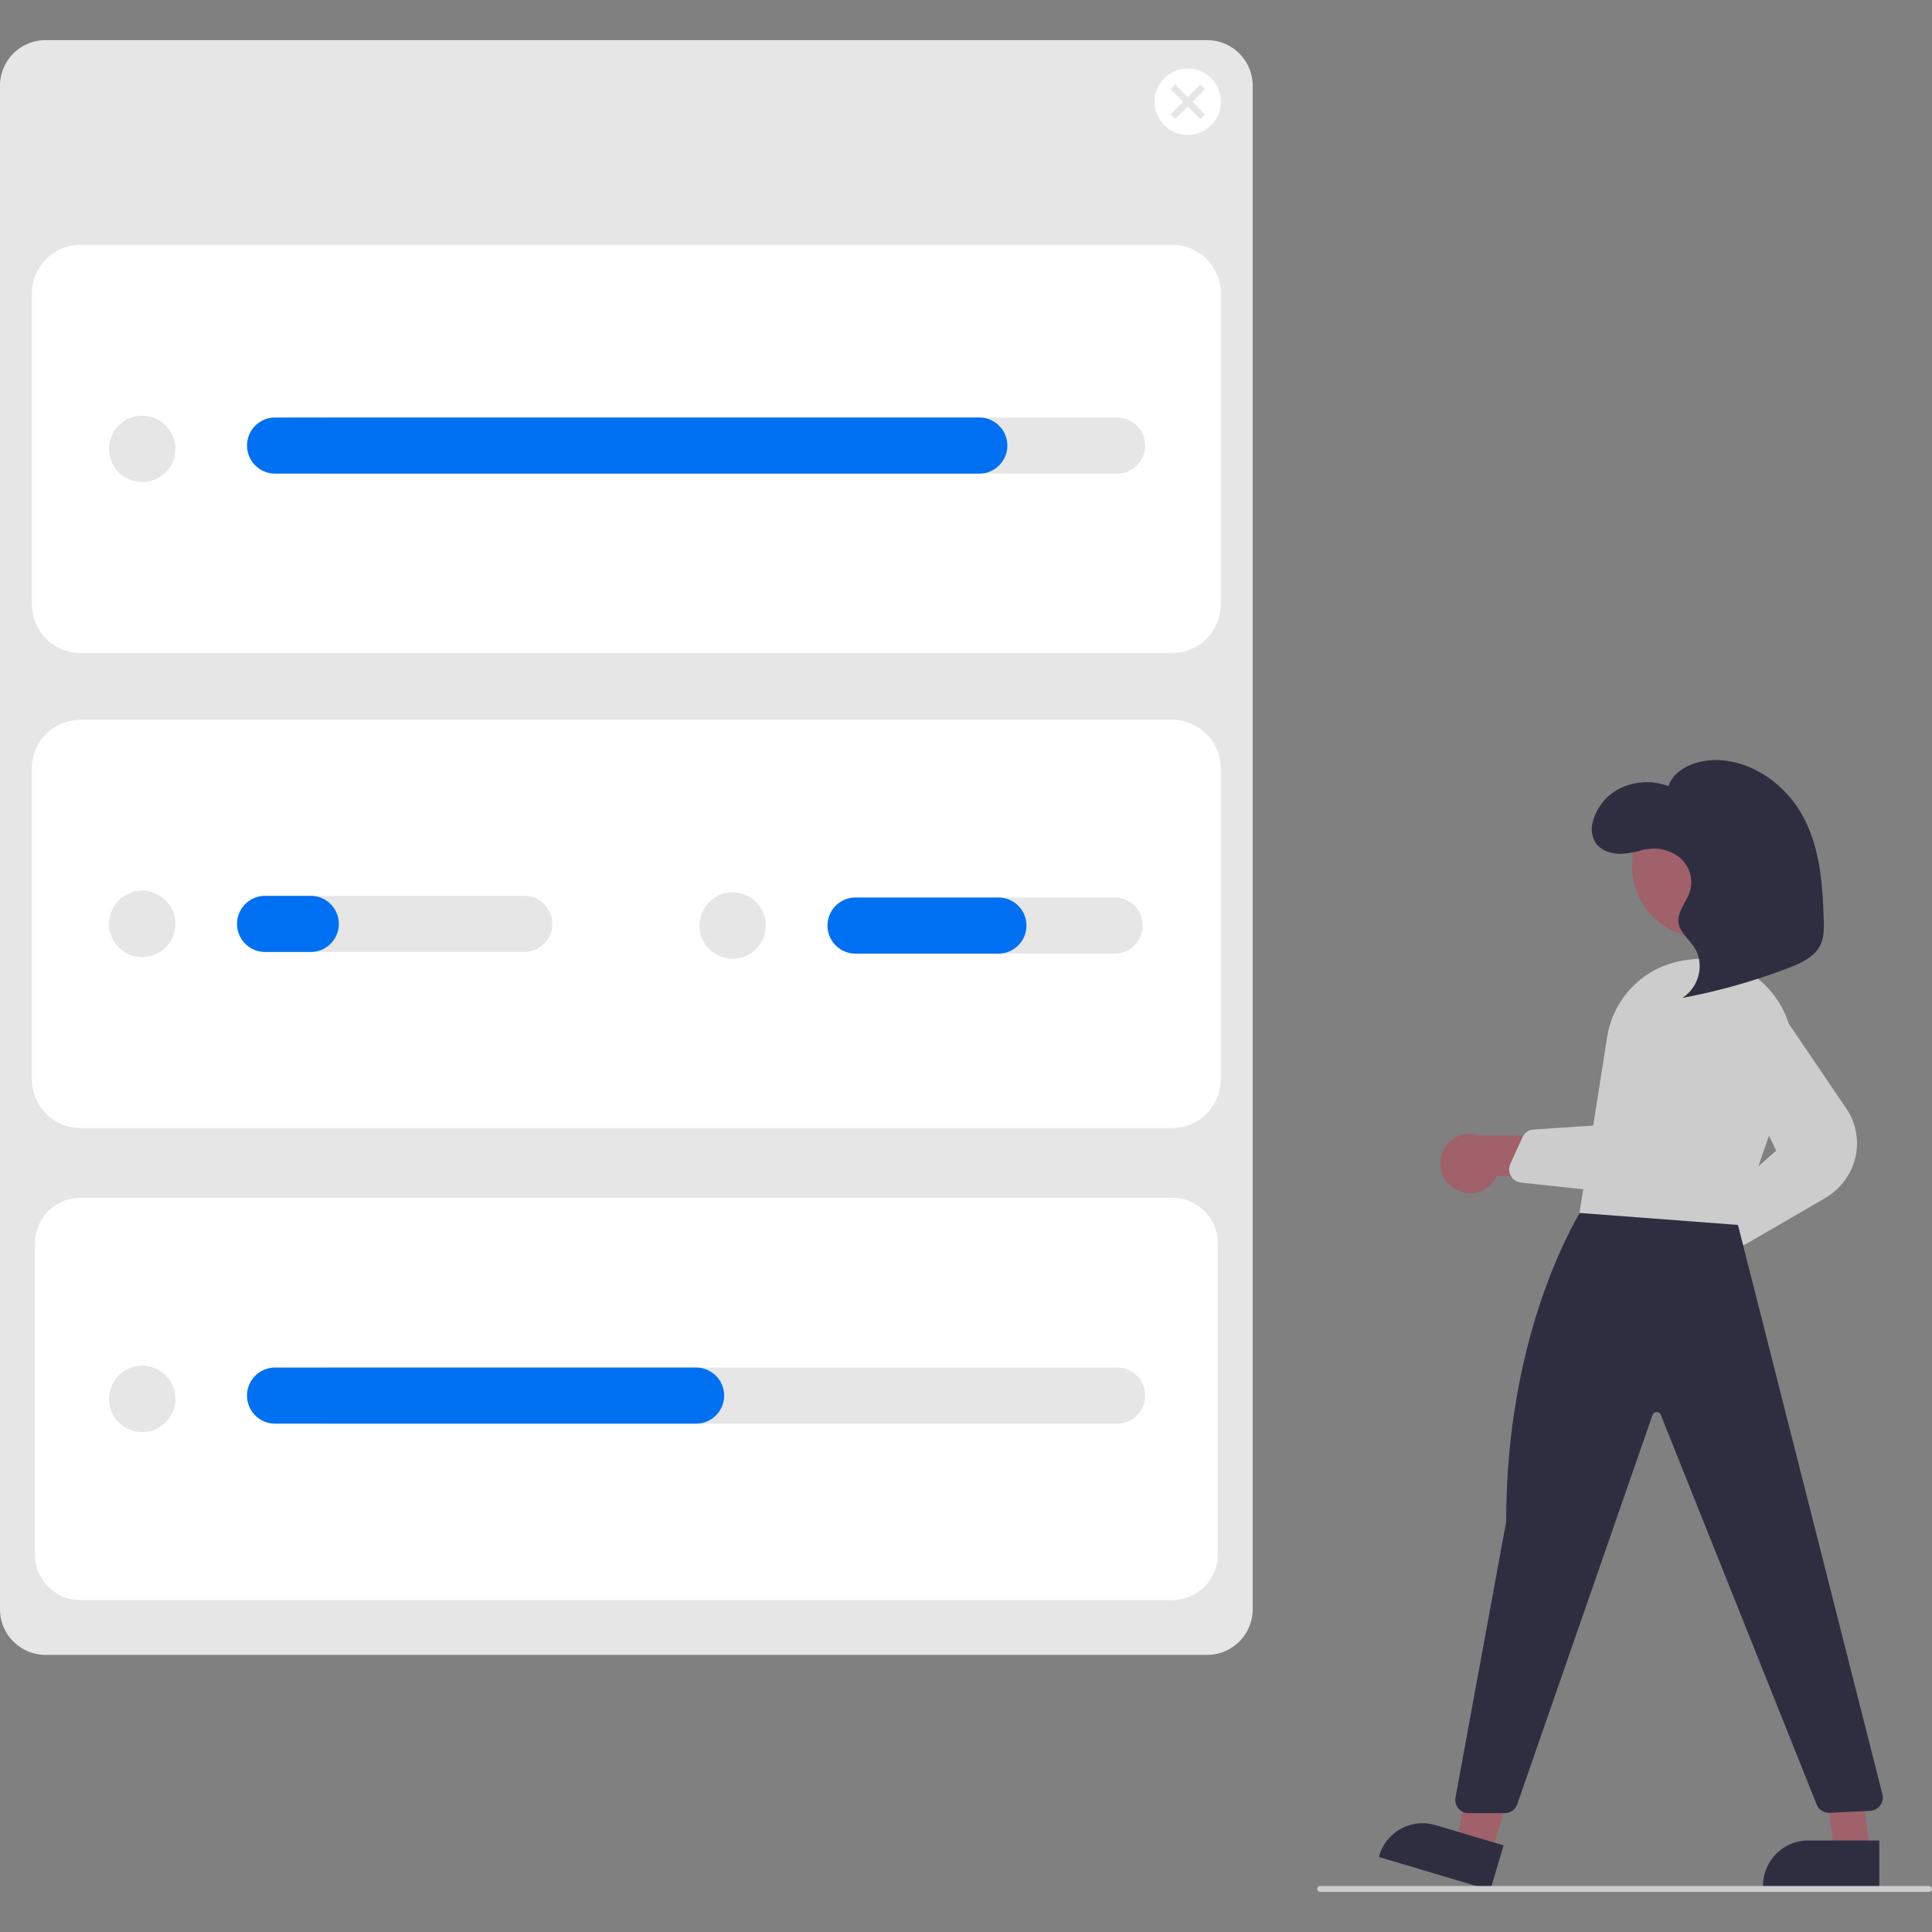 <svg id="SvgjsSvg1001" width="288" height="288" xmlns="http://www.w3.org/2000/svg" version="1.1" xmlns:xlink="http://www.w3.org/1999/xlink" xmlns:svgjs="http://svgjs.com/svgjs"><rect width="100%" height="100%" fill="#808080" stroke="none"/><defs id="SvgjsDefs1002"></defs><g id="SvgjsG1008"><svg xmlns="http://www.w3.org/2000/svg" width="288" height="288" data-name="Layer 1" viewBox="0 0 656.816 629.537"><path fill="#e6e6e6" d="M287.092,135.231a15.517,15.517,0,0,0-15.5,15.5V668.698a15.517,15.517,0,0,0,15.5,15.5H681.965a15.518,15.518,0,0,0,15.5-15.5V150.731a15.518,15.518,0,0,0-15.5-15.5Z" transform="translate(-271.592 -135.231)" class="colore6e6e6 svgShape"></path><path fill="#ffffff" d="M670.108 343.586H298.95a16.519 16.519 0 01-16.5-16.5V221.313a16.519 16.519 0 0116.5-16.5H670.108a16.518 16.518 0 0116.5 16.5V327.086A16.518 16.518 0 01670.108 343.586zM670.108 505.076H298.95a16.519 16.519 0 01-16.5-16.5V382.801a16.519 16.519 0 0116.5-16.5H670.108a16.518 16.518 0 0116.5 16.5V488.576A16.518 16.518 0 01670.108 505.076zM298.95 528.791a15.517 15.517 0 00-15.5 15.5V650.064a15.517 15.517 0 0015.5 15.5H670.108a15.517 15.517 0 0015.5-15.5V544.291a15.517 15.517 0 00-15.5-15.5z" transform="translate(-271.592 -135.231)" class="colorfff svgShape"></path><circle cx="403.788" cy="20.957" r="11.293" fill="#ffffff" class="colorfff svgShape"></circle><circle cx="48.342" cy="300.457" r="11.293" fill="#e6e6e6" class="colore6e6e6 svgShape"></circle><path fill="#e6e6e6" d="M449.803,445.223h-88.085a9.534,9.534,0,1,1,0-19.068h88.085a9.534,9.534,0,1,1,0,19.068Z" transform="translate(-271.592 -135.231)" class="colore6e6e6 svgShape"></path><circle cx="249.074" cy="301.022" r="11.293" fill="#e6e6e6" class="colore6e6e6 svgShape"></circle><path fill="#e6e6e6" d="M650.535,445.788h-88.085a9.534,9.534,0,0,1,0-19.069h88.085a9.534,9.534,0,1,1,0,19.069Z" transform="translate(-271.592 -135.231)" class="colore6e6e6 svgShape"></path><polygon fill="#e6e6e6" points="409.668 16.673 408.071 15.076 403.788 19.36 399.504 15.076 397.907 16.673 402.191 20.957 397.907 25.24 399.504 26.837 403.788 22.553 408.071 26.837 409.668 25.24 405.385 20.957 409.668 16.673" class="colore6e6e6 svgShape"></polygon><circle cx="48.342" cy="138.968" r="11.293" fill="#e6e6e6" class="colore6e6e6 svgShape"></circle><path fill="#e6e6e6" d="M651.382,282.604H382.61a9.534,9.534,0,0,1,0-19.069H651.382a9.534,9.534,0,0,1,0,19.069Z" transform="translate(-271.592 -135.231)" class="colore6e6e6 svgShape"></path><path fill="#0070f3" d="M604.516,282.604H365.106a9.534,9.534,0,0,1,0-19.069H604.516a9.534,9.534,0,0,1,0,19.069Z" transform="translate(-271.592 -135.231)" class="color6c63ff svgShape"></path><circle cx="48.342" cy="461.946" r="11.293" fill="#e6e6e6" class="colore6e6e6 svgShape"></circle><path fill="#e6e6e6" d="M651.382,605.583H382.61a9.534,9.534,0,1,1,0-19.068H651.382a9.534,9.534,0,0,1,0,19.068Z" transform="translate(-271.592 -135.231)" class="colore6e6e6 svgShape"></path><path fill="#0070f3" d="M508.244 605.583H365.106a9.534 9.534 0 110-19.068H508.244a9.534 9.534 0 010 19.068zM377.246 445.223H361.718a9.534 9.534 0 110-19.068h15.528a9.534 9.534 0 110 19.068zM611.01 445.788H562.45a9.534 9.534 0 010-19.069h48.56a9.534 9.534 0 010 19.069z" transform="translate(-271.592 -135.231)" class="color6c63ff svgShape"></path><path fill="#a0616a" d="M849.371,560.048a10.056,10.056,0,0,0,8.667-12.753l29.274-20.494-17.265-6.837L844.894,540.474a10.11,10.11,0,0,0,4.477,19.574Z" transform="translate(-271.592 -135.231)" class="colora0616a svgShape"></path><path fill="#cccccc" d="M863.016,545.082a4.509,4.509,0,0,1-1.827-.391,4.453,4.453,0,0,1-2.578-3.168l-1.965-9.127a4.506,4.506,0,0,1,1.425-4.325l17.36-15.286-17.137-35.905a10.969,10.969,0,0,1,18.979-10.881l21.946,32.371a21.139,21.139,0,0,1,3.196,16.486A22.056,22.056,0,0,1,891.779,529.094L865.268,544.47A4.477,4.477,0,0,1,863.016,545.082Z" transform="translate(-271.592 -135.231)" class="colorccc svgShape"></path><path fill="#a0616a" d="M765.752,525.567A10.056,10.056,0,0,0,780.549,521.232l35.626,2.79-8.982-16.253-32.454-.157a10.11,10.11,0,0,0-8.988,17.956Z" transform="translate(-271.592 -135.231)" class="colora0616a svgShape"></path><circle cx="579.356" cy="280.671" r="24.561" fill="#a0616a" class="colora0616a svgShape"></circle><polygon fill="#a0616a" points="507.039 616.668 495.289 613.172 503.182 566.184 520.525 571.345 507.039 616.668" class="colora0616a svgShape"></polygon><path fill="#2f2e41" d="M778.239,764.182,740.35,752.909l.143-.479a15.386,15.386,0,0,1,19.135-10.36l.001 0L782.77,748.955Z" transform="translate(-271.592 -135.231)" class="color2f2e41 svgShape"></path><polygon fill="#a0616a" points="635.778 616.067 623.518 616.066 617.686 568.778 629.78 568.779 635.778 616.067" class="colora0616a svgShape"></polygon><path fill="#2f2e41" d="M910.496 763.182l-39.531-.001v-.5a15.386 15.386 0 0115.386-15.386h.001l24.144.001zM783.152 737.997H770.842a4.501 4.501 0 01-4.426-5.313l17.241-93.866c-.017-68.387 26.89-107.997 27.161-108.39l.328-.474 50.287 4.104 50.123 197.544a4.5 4.5 0 01-4.143 5.602l-13.831.671a4.479 4.479 0 01-4.396-2.823l-52.989-132.468a1.433 1.433 0 00-1.427-.942 1.47 1.47 0 00-1.382 1.007L787.403 734.975A4.504 4.504 0 01783.152 737.997z" transform="translate(-271.592 -135.231)" class="color2f2e41 svgShape"></path><path fill="#cccccc" d="M862.487,538.025l-.384-.028-53.541-4.041,9.391-59.729A31.273,31.273,0,0,1,844.676,448.011h0q.617-.086,1.242-.169A30.901,30.901,0,0,1,874.004,459.082a31.29,31.29,0,0,1,5.354,30.169Z" transform="translate(-271.592 -135.231)" class="colorccc svgShape"></path><path fill="#cccccc" d="M835.252,522.427a21.174,21.174,0,0,1-15.596,4.535l-30.987-3.336a4.5,4.5,0,0,1-3.614-6.34l4.132-9.071a4.496,4.496,0,0,1,3.794-2.625l22.585-1.514,7.415-39.082a10.983,10.983,0,0,1,10.778-8.925,10.859,10.859,0,0,1,8.17,3.65,11.322,11.322,0,0,1,2.779,8.06l-1.436,38.747a21.137,21.137,0,0,1-7.364,15.354Q835.584,522.162,835.252,522.427Z" transform="translate(-271.592 -135.231)" class="colorccc svgShape"></path><path fill="#2f2e41" d="M832.271,409.769a32.002,32.002,0,0,1-9.554,2.102c-3.293.041-6.793-1.099-8.595-3.607a8.986,8.986,0,0,1-.989-7.439,17.671,17.671,0,0,1,9.752-11.457,20.761,20.761,0,0,1,15.918-.512c1.848-5.618,8.808-8.675,15.25-8.848,13.16-.353,24.926,8.62,30.644,19.41s6.553,23.123,6.908,35.097c.087,2.92.123,5.965-1.26,8.602-2.06,3.926-6.741,6.04-11.152,7.716a209.369,209.369,0,0,1-35.667,10.026c5.84-3.732,7.692-11.766,3.993-17.319-1.81-2.717-4.781-4.979-5.262-8.125-.577-3.773,2.643-7.072,3.833-10.724a10.898,10.898,0,0,0-3.109-11.25,13.666,13.666,0,0,0-12.338-2.926" transform="translate(-271.592 -135.231)" class="color2f2e41 svgShape"></path><path fill="#cccccc" d="M927.408,764.769h-207a1,1,0,0,1,0-2h207a1,1,0,0,1,0,2Z" transform="translate(-271.592 -135.231)" class="colorccc svgShape"></path></svg></g></svg>